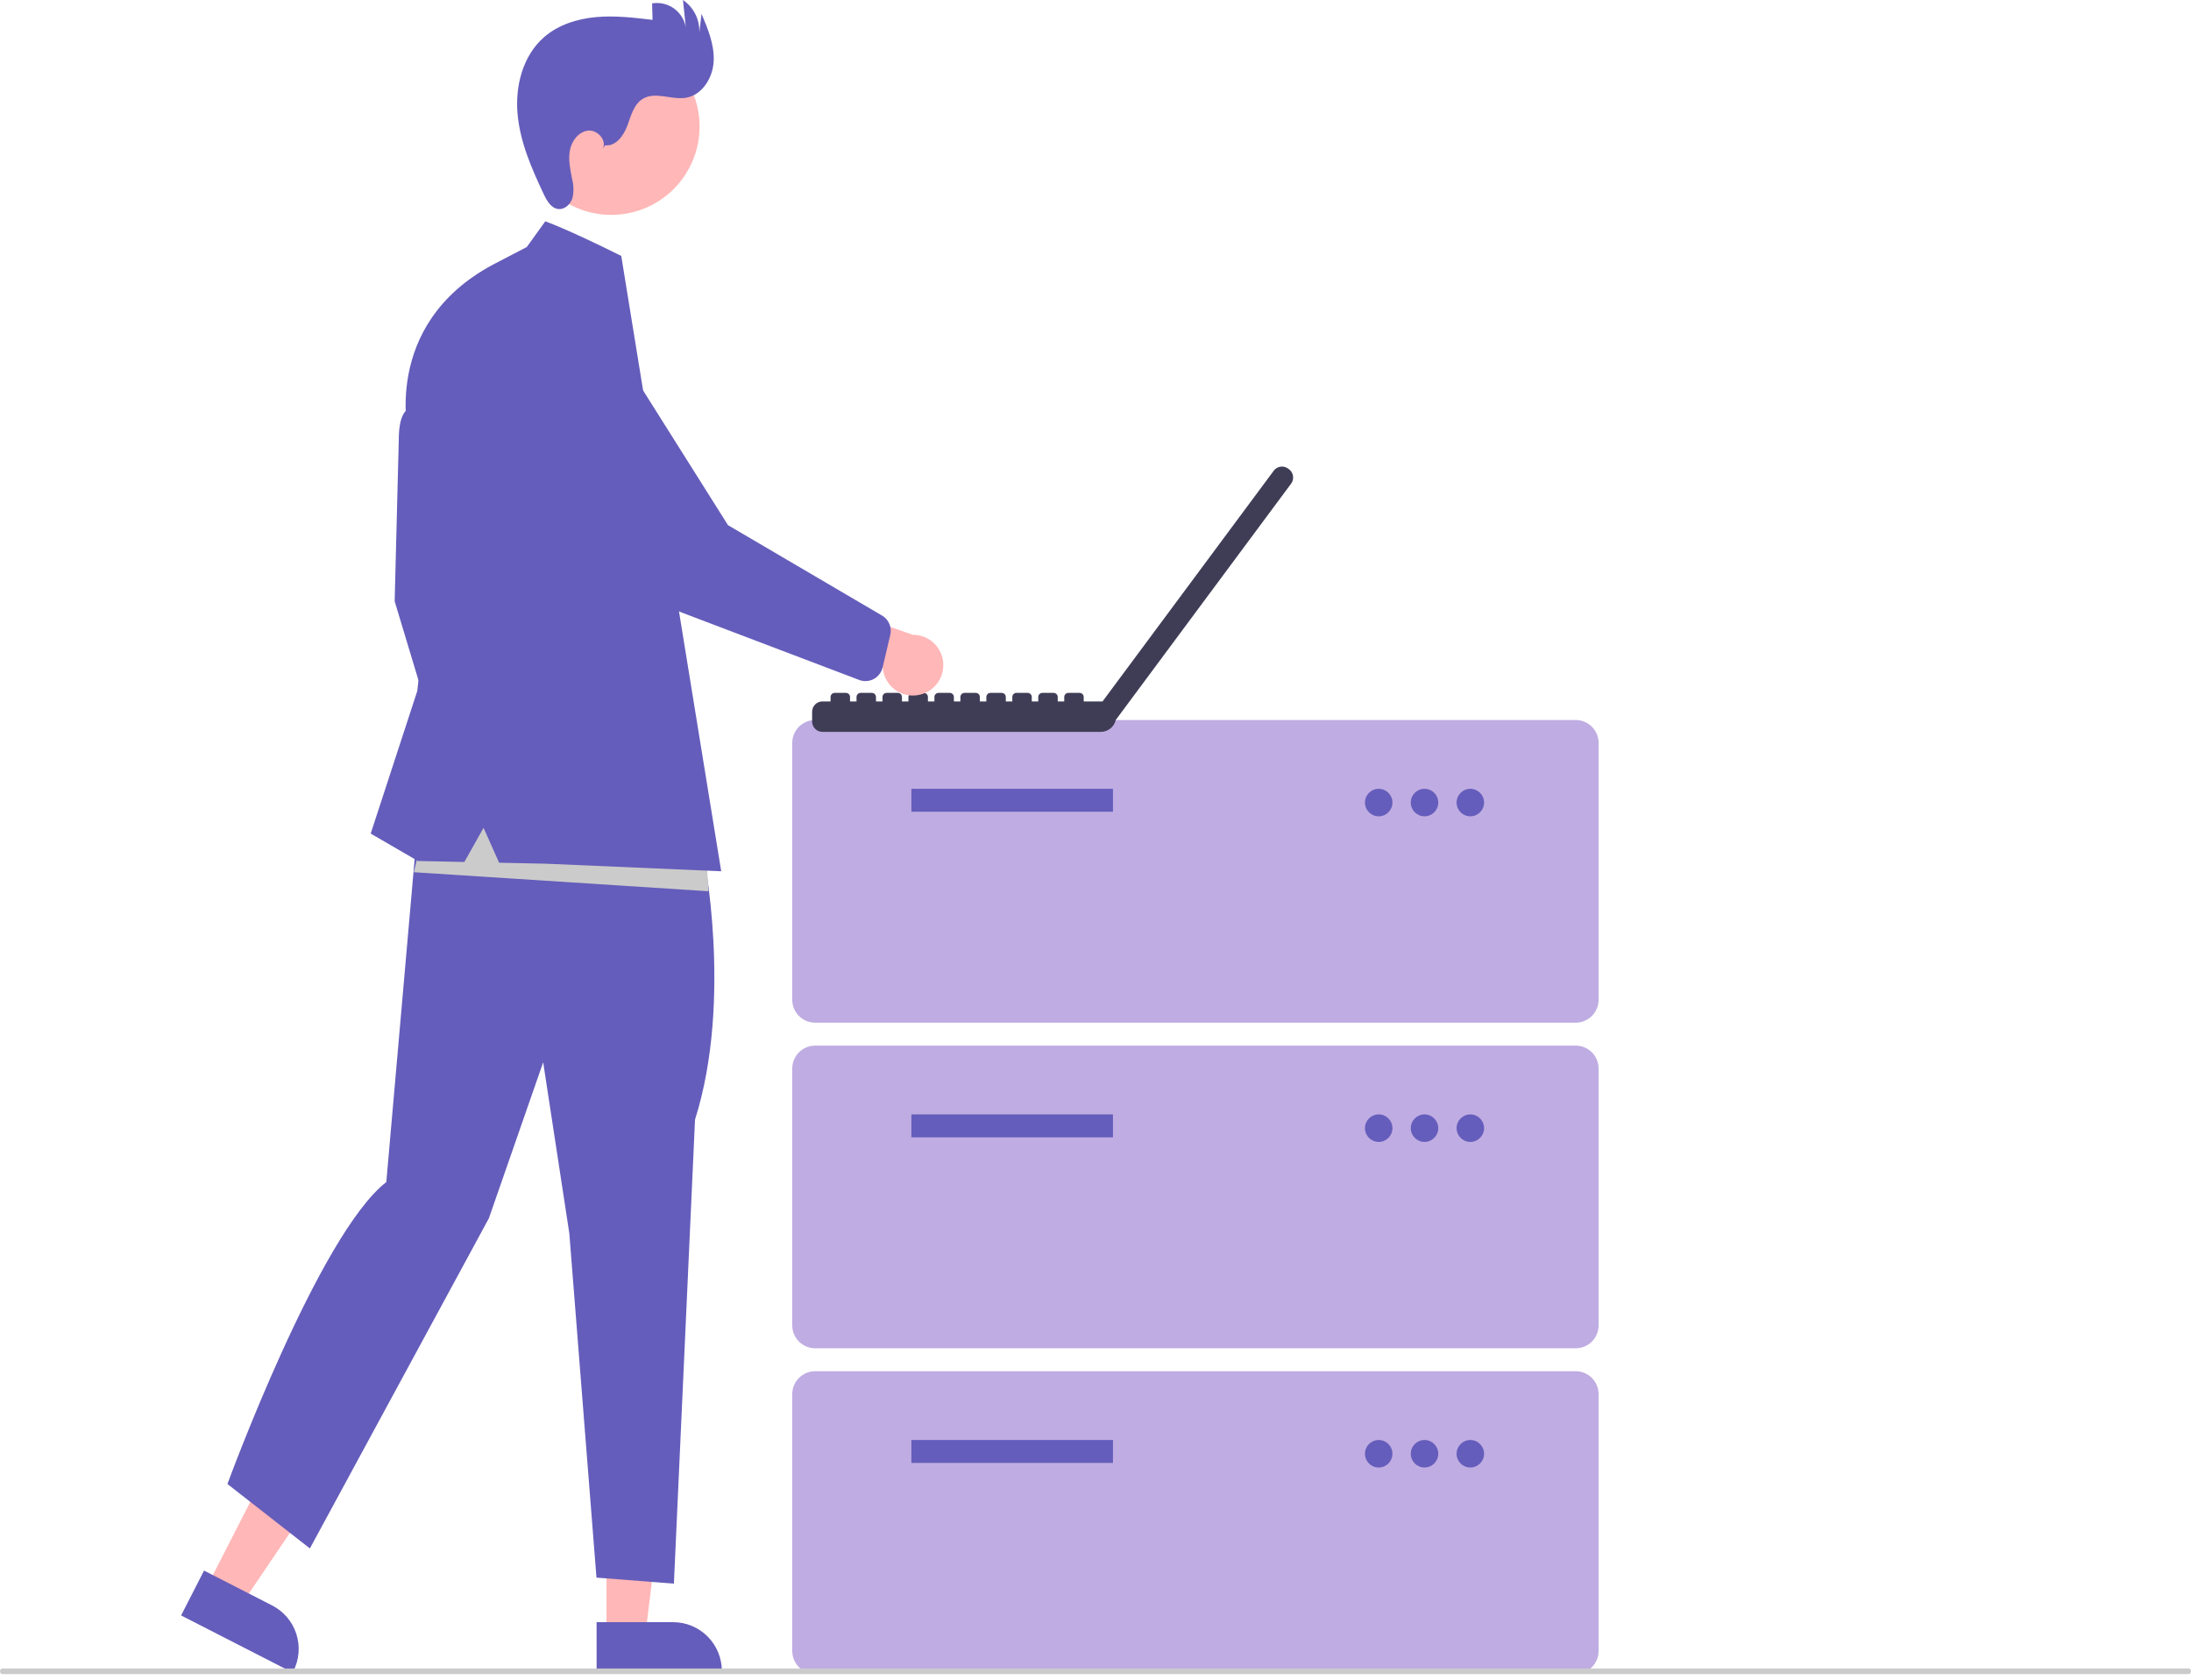 <svg width="390" height="299" viewBox="0 0 390 299" fill="none" xmlns="http://www.w3.org/2000/svg">
<path d="M280.477 182.045H145.098C144.017 182.043 142.981 181.613 142.216 180.848C141.452 180.083 141.022 179.045 141.021 177.963V132.249C141.022 131.167 141.452 130.129 142.216 129.364C142.981 128.599 144.017 128.168 145.098 128.167H280.477C281.558 128.168 282.594 128.599 283.359 129.364C284.123 130.129 284.553 131.166 284.555 132.249V177.963C284.553 179.045 284.123 180.083 283.359 180.848C282.594 181.613 281.558 182.043 280.477 182.045Z" fill="#BFACE2"/>
<path d="M198.108 140.412H162.225V144.493H198.108V140.412Z" fill="#655DBB"/>
<path d="M245.41 145.31C246.761 145.31 247.856 144.213 247.856 142.861C247.856 141.508 246.761 140.412 245.41 140.412C244.058 140.412 242.963 141.508 242.963 142.861C242.963 144.213 244.058 145.31 245.41 145.31Z" fill="#655DBB"/>
<path d="M253.565 145.31C254.916 145.31 256.011 144.213 256.011 142.861C256.011 141.508 254.916 140.412 253.565 140.412C252.214 140.412 251.118 141.508 251.118 142.861C251.118 144.213 252.214 145.31 253.565 145.31Z" fill="#655DBB"/>
<path d="M261.72 145.31C263.071 145.31 264.167 144.213 264.167 142.861C264.167 141.508 263.071 140.412 261.72 140.412C260.369 140.412 259.273 141.508 259.273 142.861C259.273 144.213 260.369 145.31 261.72 145.31Z" fill="#655DBB"/>
<path d="M280.477 240.004H145.098C144.017 240.002 142.981 239.572 142.216 238.807C141.452 238.042 141.022 237.004 141.021 235.922V190.208C141.022 189.125 141.452 188.088 142.216 187.323C142.981 186.558 144.017 186.127 145.098 186.126H280.477C281.558 186.127 282.594 186.558 283.359 187.323C284.123 188.088 284.553 189.125 284.555 190.208V235.922C284.553 237.004 284.123 238.042 283.359 238.807C282.594 239.572 281.558 240.002 280.477 240.004Z" fill="#BFACE2"/>
<path d="M198.108 198.371H162.225V202.453H198.108V198.371Z" fill="#655DBB"/>
<path d="M245.41 203.269C246.761 203.269 247.856 202.173 247.856 200.82C247.856 199.468 246.761 198.371 245.41 198.371C244.058 198.371 242.963 199.468 242.963 200.82C242.963 202.173 244.058 203.269 245.41 203.269Z" fill="#655DBB"/>
<path d="M253.565 203.269C254.916 203.269 256.011 202.173 256.011 200.82C256.011 199.468 254.916 198.371 253.565 198.371C252.214 198.371 251.118 199.468 251.118 200.82C251.118 202.173 252.214 203.269 253.565 203.269Z" fill="#655DBB"/>
<path d="M261.72 203.269C263.071 203.269 264.167 202.173 264.167 200.82C264.167 199.468 263.071 198.371 261.72 198.371C260.369 198.371 259.273 199.468 259.273 200.82C259.273 202.173 260.369 203.269 261.72 203.269Z" fill="#655DBB"/>
<path d="M280.477 297.963H145.098C144.017 297.962 142.981 297.531 142.216 296.766C141.452 296.001 141.022 294.964 141.021 293.881V248.167C141.022 247.085 141.452 246.047 142.216 245.282C142.981 244.517 144.017 244.087 145.098 244.085H280.477C281.558 244.087 282.594 244.517 283.359 245.282C284.123 246.047 284.553 247.085 284.555 248.167V293.881C284.553 294.964 284.123 296.001 283.359 296.766C282.594 297.531 281.558 297.962 280.477 297.963Z" fill="#BFACE2"/>
<path d="M198.108 256.33H162.225V260.412H198.108V256.33Z" fill="#655DBB"/>
<path d="M245.41 261.228C246.761 261.228 247.856 260.132 247.856 258.779C247.856 257.427 246.761 256.33 245.41 256.33C244.058 256.33 242.963 257.427 242.963 258.779C242.963 260.132 244.058 261.228 245.41 261.228Z" fill="#655DBB"/>
<path d="M253.565 261.228C254.916 261.228 256.011 260.132 256.011 258.779C256.011 257.427 254.916 256.33 253.565 256.33C252.214 256.33 251.118 257.427 251.118 258.779C251.118 260.132 252.214 261.228 253.565 261.228Z" fill="#655DBB"/>
<path d="M261.72 261.228C263.071 261.228 264.167 260.132 264.167 258.779C264.167 257.427 263.071 256.33 261.72 256.33C260.369 256.33 259.273 257.427 259.273 258.779C259.273 260.132 260.369 261.228 261.72 261.228Z" fill="#655DBB"/>
<path d="M229.44 83.527L229.291 83.416L229.287 83.414C229.094 83.27 228.875 83.166 228.641 83.108C228.408 83.049 228.165 83.037 227.928 83.072C227.69 83.107 227.461 83.189 227.254 83.312C227.048 83.436 226.868 83.599 226.725 83.793L196.253 124.86H192.9V124.072C192.9 123.877 192.823 123.691 192.686 123.553C192.548 123.416 192.362 123.338 192.167 123.338H190.167C189.973 123.338 189.787 123.416 189.649 123.553C189.512 123.691 189.435 123.877 189.435 124.072V124.86H188.277V124.072C188.277 123.877 188.2 123.691 188.062 123.553C187.925 123.416 187.739 123.338 187.544 123.338H185.544C185.35 123.338 185.163 123.416 185.026 123.553C184.889 123.691 184.811 123.877 184.811 124.072V124.86H183.658V124.072C183.658 123.877 183.58 123.691 183.443 123.553C183.306 123.416 183.119 123.338 182.925 123.338H180.925C180.73 123.338 180.544 123.416 180.407 123.553C180.269 123.691 180.192 123.877 180.192 124.072V124.86H179.034V124.072C179.034 123.877 178.957 123.691 178.82 123.553C178.682 123.416 178.496 123.338 178.302 123.338H176.301C176.107 123.338 175.921 123.416 175.783 123.553C175.646 123.691 175.569 123.877 175.569 124.072V124.86H174.415V124.072C174.415 123.877 174.338 123.691 174.2 123.553C174.063 123.416 173.877 123.338 173.682 123.338H171.682C171.586 123.338 171.491 123.357 171.402 123.394C171.313 123.431 171.232 123.485 171.164 123.553C171.096 123.621 171.042 123.702 171.005 123.791C170.968 123.88 170.949 123.975 170.949 124.072V124.86H169.792V124.072C169.792 123.877 169.715 123.691 169.577 123.553C169.44 123.416 169.253 123.338 169.059 123.338H167.059C166.865 123.338 166.678 123.416 166.541 123.553C166.403 123.691 166.326 123.877 166.326 124.072V124.86H165.169V124.072C165.169 123.877 165.091 123.691 164.954 123.553C164.817 123.416 164.63 123.338 164.436 123.338H162.436C162.241 123.338 162.055 123.416 161.918 123.553C161.78 123.691 161.703 123.877 161.703 124.072V124.86H160.549V124.072C160.549 123.877 160.472 123.691 160.334 123.553C160.197 123.416 160.011 123.338 159.816 123.338H157.816C157.622 123.338 157.436 123.416 157.298 123.553C157.161 123.691 157.084 123.877 157.084 124.072V124.86H155.926V124.072C155.926 123.877 155.849 123.691 155.711 123.553C155.574 123.416 155.388 123.338 155.193 123.338H153.193C152.999 123.338 152.812 123.416 152.675 123.553C152.538 123.691 152.46 123.877 152.46 124.072V124.86H151.306V124.072C151.306 123.877 151.229 123.691 151.092 123.553C150.954 123.416 150.768 123.338 150.574 123.338H148.574C148.379 123.338 148.193 123.416 148.056 123.553C147.918 123.691 147.841 123.877 147.841 124.072V124.86H146.39C146.15 124.86 145.912 124.908 145.689 125C145.467 125.092 145.265 125.227 145.095 125.397C144.925 125.567 144.79 125.77 144.698 125.992C144.606 126.214 144.559 126.453 144.559 126.694V128.443C144.559 128.684 144.606 128.922 144.698 129.144C144.79 129.367 144.925 129.569 145.095 129.739C145.265 129.909 145.467 130.045 145.689 130.137C145.912 130.229 146.15 130.276 146.39 130.276H195.949C196.576 130.276 197.185 130.06 197.671 129.663C198.158 129.266 198.494 128.714 198.621 128.099L198.64 128.113L229.816 86.096L229.819 86.092C230.109 85.702 230.231 85.212 230.16 84.731C230.089 84.25 229.83 83.817 229.44 83.527Z" fill="#3F3D56"/>
<path d="M36.861 282.39L43.017 285.543L58.097 263.277L49.012 258.623L36.861 282.39Z" fill="#FFB7B7"/>
<path d="M36.319 279.574L48.442 285.784L48.443 285.784C50.492 286.834 52.04 288.656 52.747 290.848C53.455 293.04 53.263 295.424 52.215 297.475L52.086 297.726L32.237 287.559L36.319 279.574Z" fill="#655DBB"/>
<path d="M107.957 291.017H114.872L118.162 264.318H107.956L107.957 291.017Z" fill="#FFB7B7"/>
<path d="M106.193 288.757L119.812 288.756H119.812C122.114 288.756 124.321 289.672 125.949 291.301C127.576 292.93 128.491 295.139 128.491 297.443V297.726L106.194 297.726L106.193 288.757Z" fill="#655DBB"/>
<path d="M75.612 73.246C75.612 73.246 70.981 69.695 70.981 78.369L70.25 107.034L78.415 134.113L83.167 125.33L81.217 106.302L75.612 73.246Z" fill="#655DBB"/>
<path d="M125.145 151.649C125.145 151.649 130.515 177.825 123.713 199.306L119.955 281.901L106.172 280.826L101.34 219.552L96.686 189.094L87.021 216.864L55.16 275.63L40.483 264.163C40.483 264.163 56.748 219.741 68.764 210.414L74.79 141.711L125.145 151.649Z" fill="#655DBB"/>
<path d="M122.598 30.064C126.761 22.441 123.962 12.884 116.347 8.717C108.731 4.55 99.183 7.351 95.02 14.974C90.857 22.597 93.656 32.154 101.271 36.321C108.887 40.488 118.435 37.687 122.598 30.064Z" fill="#FFB7B7"/>
<path d="M107.697 25.856C109.581 26.101 111.002 24.172 111.661 22.388C112.32 20.605 112.822 18.529 114.46 17.565C116.698 16.249 119.561 17.832 122.12 17.398C125.009 16.907 126.888 13.842 127.035 10.912C127.183 7.982 126.018 5.164 124.875 2.462L124.476 5.82C124.529 4.682 124.29 3.549 123.781 2.53C123.272 1.511 122.51 0.64 121.569 0L122.083 4.926C121.974 4.247 121.731 3.595 121.37 3.01C121.008 2.424 120.535 1.916 119.976 1.514C119.418 1.112 118.786 0.824 118.116 0.667C117.446 0.51 116.752 0.488 116.074 0.6L116.155 3.535C112.817 3.138 109.45 2.74 106.103 3.043C102.755 3.345 99.385 4.406 96.847 6.612C93.052 9.913 91.666 15.349 92.132 20.36C92.597 25.371 94.663 30.078 96.817 34.626C97.359 35.77 98.109 37.061 99.365 37.207C100.494 37.338 101.527 36.393 101.878 35.311C102.149 34.2 102.138 33.04 101.848 31.935C101.53 30.246 101.13 28.52 101.429 26.827C101.727 25.135 102.944 23.462 104.648 23.255C106.352 23.047 108.097 24.997 107.277 26.508L107.697 25.856Z" fill="#655DBB"/>
<path d="M126.118 158.649L73.662 155.261L77.61 138.888L125.554 149.616L126.118 158.649Z" fill="#CBCBCB"/>
<path d="M93.768 43.972L97.058 39.399C97.058 39.399 100.736 40.65 110.585 45.557L111.28 49.841L128.376 155.093L97.302 153.751L88.84 153.571L86.071 147.357L82.656 153.439L74.393 153.263L65.984 148.384L74.271 123.013L76.952 99.837L72.808 78.003C72.808 78.003 67.595 57.954 87.675 47.143L93.768 43.972Z" fill="#655DBB"/>
<path d="M163.807 123.648C163.046 123.841 162.252 123.865 161.481 123.719C160.709 123.572 159.98 123.257 159.343 122.798C158.706 122.338 158.178 121.744 157.795 121.058C157.412 120.371 157.185 119.61 157.128 118.826L138.692 113.883L146.109 107.292L162.478 112.996C163.8 112.988 165.079 113.465 166.073 114.338C167.066 115.211 167.706 116.418 167.869 117.731C168.033 119.044 167.71 120.371 166.961 121.462C166.213 122.552 165.09 123.33 163.807 123.648Z" fill="#FFB7B7"/>
<path d="M155.55 120.857C155.163 121.069 154.735 121.196 154.295 121.231C153.855 121.266 153.412 121.208 152.996 121.06L122.669 109.539C115.27 106.913 109.076 101.687 105.239 94.833L92.592 72.251C91.704 71.258 91.02 70.1 90.579 68.843C90.139 67.586 89.95 66.254 90.025 64.924C90.099 63.594 90.434 62.292 91.012 61.092C91.59 59.891 92.398 58.817 93.391 57.93C94.384 57.043 95.542 56.36 96.799 55.922C98.055 55.483 99.386 55.297 100.715 55.373C102.043 55.45 103.344 55.788 104.542 56.368C105.74 56.949 106.812 57.76 107.696 58.756L129.586 93.484L157.134 109.651C157.674 110.006 158.092 110.518 158.332 111.118C158.572 111.718 158.622 112.378 158.475 113.007L157.105 118.818C156.958 119.441 156.624 120.004 156.149 120.433C155.967 120.597 155.766 120.74 155.55 120.857Z" fill="#655DBB"/>
<path d="M389.587 297H0.413C0.303 297 0.198 297.053 0.121 297.146C0.043 297.24 0 297.367 0 297.5C0 297.633 0.043 297.76 0.121 297.854C0.198 297.947 0.303 298 0.413 298H389.587C389.697 298 389.802 297.947 389.879 297.854C389.957 297.76 390 297.633 390 297.5C390 297.367 389.957 297.24 389.879 297.146C389.802 297.053 389.697 297 389.587 297Z" fill="#CBCBCB"/>
</svg>
